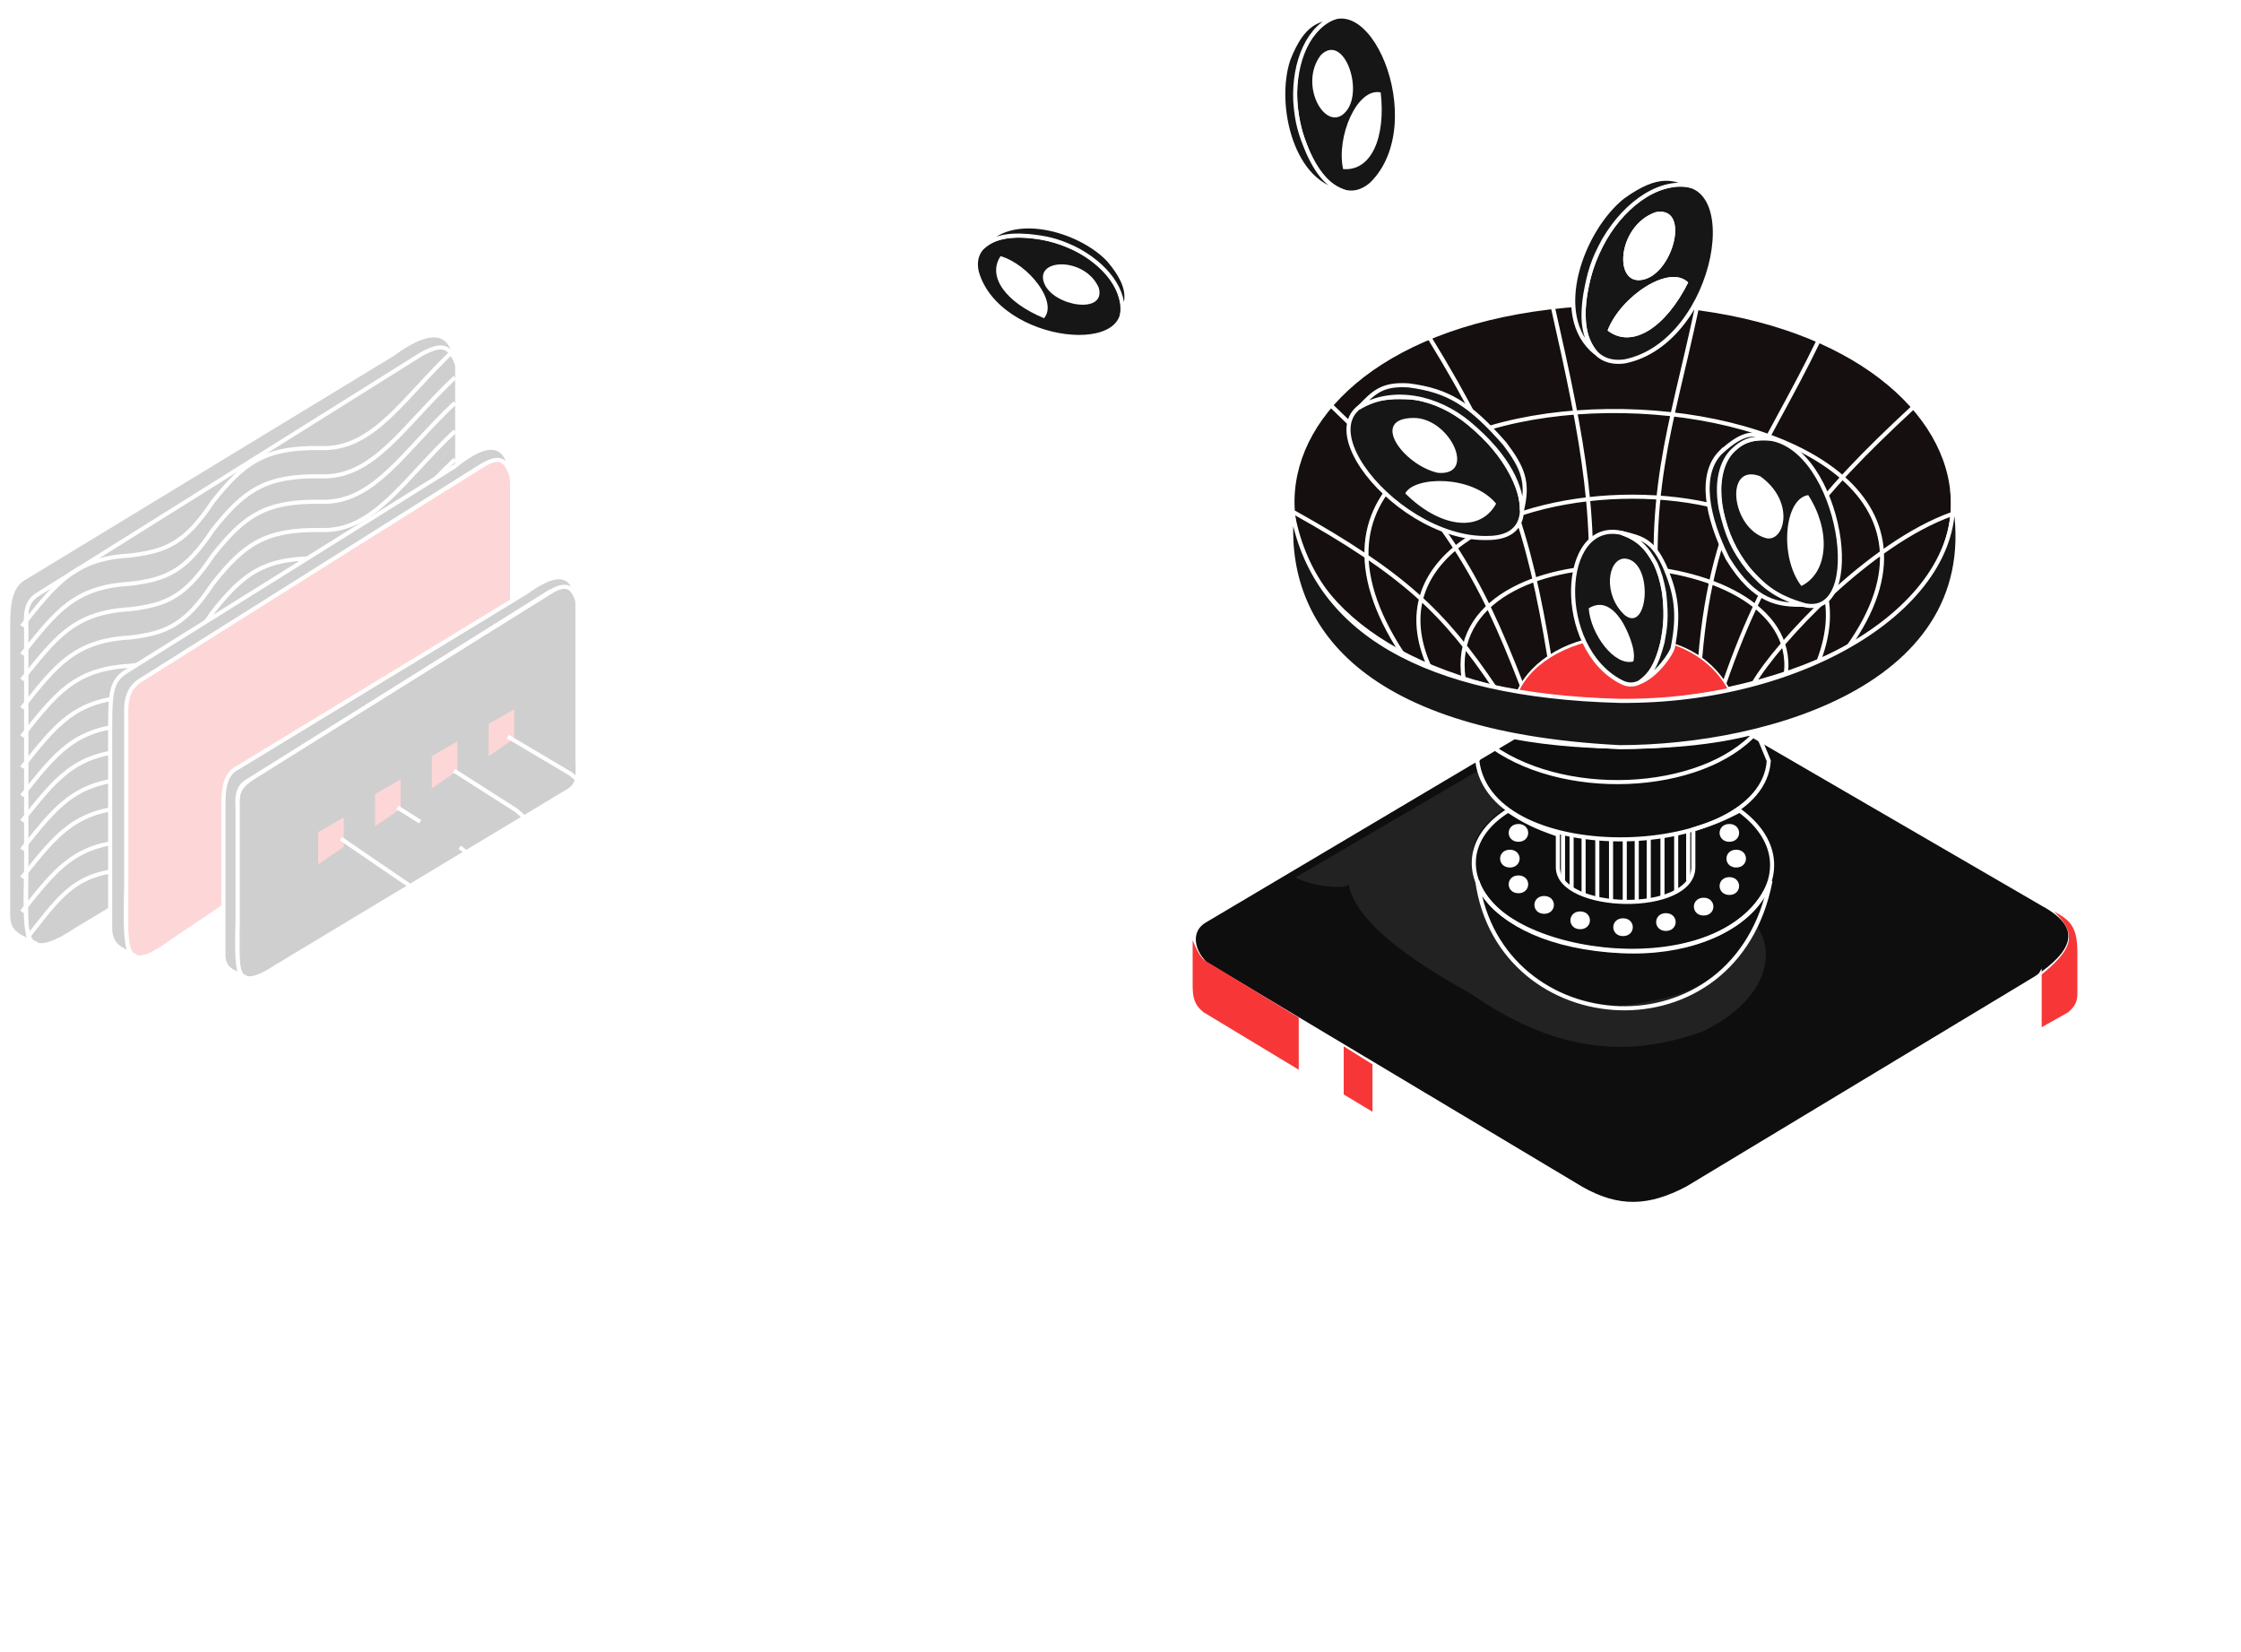 <svg width="274" height="202" fill="none" xmlns="http://www.w3.org/2000/svg"><g opacity=".2"><path d="M3.195 76.213v35.689c0 3.514.879 5.269 6.149 1.757l45.236-27.23c1.318-.878 1.428-1.887 1.318-4.391V45.03c0-2.636-.879-3.953-3.514-2.635L5.83 71.382c-2.635 1.756-2.635 2.636-2.635 4.831Z" fill="#0F0E0E" stroke="#fff" stroke-width=".5"/><path d="m3.196 70.547 44.797-27.23c6.588-4.83 7.451-.956 7.894 1.263-.914-2.455-1.932-2.588-4.38-1.263L4.512 72.743c-1.317.878-1.42 2.276-1.317 3.953v29.934c-.188 5.804.017 7.899.707 8.54l.61.244a.933.933 0 0 1-.61-.244C2.076 114.435 1 113.885 1 111.901V76.256c-.006-2.94.44-4.83 2.196-5.709Z" fill="#161616"/><path d="m55.898 44.634-.01-.054m0 0c-.444-2.218-1.307-6.093-7.895-1.263L3.196 70.547C1.439 71.425.994 73.316 1 76.257V111.9c0 2.196 1.318 2.635 3.513 3.513-1.173-.069-1.552-1.527-1.317-8.784V76.696c-.104-1.677 0-3.075 1.317-3.953l46.993-29.426c2.45-1.325 3.467-1.192 4.381 1.263Z" stroke="#fff" stroke-width=".5"/><path d="M2.672 76.566c4.16-5.195 6.409-8.26 13.239-8.643 4.437-.534 6.756-1.523 10.103-6.57 3.833-4.84 6.406-6.683 13.24-6.568 6.45.235 10.103-6.218 16.374-12.095M2.672 80.022c4.16-5.196 6.409-8.26 13.239-8.643 4.437-.535 6.756-1.524 10.103-6.57 3.833-4.84 6.406-6.683 13.24-6.568 6.45.234 10.103-6.219 16.374-12.096M2.672 83.133c4.16-5.195 6.409-8.26 13.239-8.643 4.437-.534 6.756-1.523 10.103-6.569 3.833-4.841 6.406-6.684 13.24-6.569 6.45.235 10.103-6.218 16.374-12.095M2.672 86.59c4.16-5.196 6.409-8.26 13.239-8.643 4.437-.535 6.756-1.524 10.103-6.57 3.833-4.84 6.406-6.683 13.24-6.569 6.45.235 10.103-6.218 16.374-12.095M2.672 90.048c4.16-5.196 6.409-8.26 13.239-8.643 4.437-.535 6.756-1.524 10.103-6.57 3.833-4.84 6.406-6.683 13.24-6.568 6.45.234 10.103-6.219 16.374-12.096M2.672 93.852c4.16-5.196 6.409-8.26 13.239-8.643 4.437-.534 6.756-1.523 10.103-6.569 3.833-4.841 6.406-6.684 13.24-6.569 6.45.235 10.103-6.218 16.374-12.096M2.672 97.308c4.16-5.196 6.409-8.26 13.239-8.643 4.437-.535 6.756-1.524 10.103-6.57 3.833-4.84 6.406-6.683 13.24-6.568 6.45.234 10.103-6.219 16.374-12.096M2.672 100.419c4.16-5.195 6.409-8.26 13.239-8.643 4.437-.534 6.756-1.523 10.103-6.569 3.833-4.841 6.406-6.684 13.24-6.569 6.45.235 10.103-6.218 16.374-12.096M2.672 103.877c4.16-5.196 6.409-8.26 13.239-8.643 4.437-.535 6.756-1.524 10.103-6.57 3.833-4.84 6.406-6.683 13.24-6.569 6.45.235 10.103-6.218 16.374-12.095M2.672 107.334c4.16-5.196 6.409-8.26 13.239-8.643 4.437-.535 6.756-1.524 10.103-6.57 3.833-4.84 6.406-6.683 13.24-6.568 6.45.234 10.103-6.219 16.374-12.096M2.672 111.482c4.16-5.195 6.409-8.26 13.239-8.643 4.437-.534 6.756-1.523 10.103-6.569 3.833-4.841 6.406-6.683 13.24-6.569 6.45.235 10.103-6.218 16.374-12.095m-52.26 36.992c4.161-5.196 5.713-7.915 12.543-8.297 4.437-.535 6.756-1.524 10.103-6.57 3.833-4.84 6.406-6.683 13.24-6.568 6.45.234 10.103-6.219 16.374-12.096" stroke="#fff" stroke-width=".5"/><path d="M17.97 82.447c-2.36 1.76-2.536 1.955-2.536 4.156v26.793c0 3.521.786 5.28 5.504 1.761l40.494-27.284c1.179-.88 1.277-1.892 1.179-4.401V59.268c0-2.641-.786-3.961-3.145-2.64L17.97 82.448Z" fill="#F73737" stroke="#fff" stroke-width=".5"/><path d="m15.434 82.1 40.1-25.034c5.898-4.84 6.67-.958 7.067 1.265-.819-2.46-1.73-2.593-3.922-1.265L16.931 83.332c-1.18.88-1.59 2.283-1.498 3.963v20.819c-.168 5.815.016 7.914.633 8.557l.547.244a.786.786 0 0 1-.547-.244c-1.635-.737-2.598-1.288-2.598-3.276V90.071c0-5.2 0-6.739 1.966-7.97Z" fill="#161616"/><path d="m62.611 58.386-.01-.055m0 0c-.396-2.223-1.17-6.105-7.067-1.265L15.434 82.1c-1.966 1.232-1.966 2.77-1.966 7.971v23.324c0 2.2 1.18 2.64 3.145 3.52-1.05-.069-1.39-1.53-1.18-8.801v-20.82c-.092-1.68.318-3.082 1.498-3.962l41.748-26.266c2.193-1.328 3.103-1.195 3.922 1.265Z" stroke="#fff" stroke-width=".5"/><path d="M29.049 98.725v18.007c0 2.77.692 4.154 4.848 1.385l35.667-21.47c1.039-.692 1.125-1.488 1.039-3.463V74.14c0-2.078-.693-3.117-2.77-2.078L31.126 94.916c-2.078 1.384-2.078 2.078-2.078 3.809Z" fill="#0F0E0E" stroke="#fff" stroke-width=".5"/><path d="m29.049 93.876 35.32-21.47c5.195-3.809 5.876-.753 6.225.996-.721-1.936-1.523-2.04-3.454-.996L30.088 95.607c-1.04.693-1.12 1.795-1.04 3.117v13.851c-.147 4.576.014 6.228.558 6.733l.482.193a.736.736 0 0 1-.482-.193c-1.44-.58-2.289-1.013-2.289-2.578V98.377c-.005-2.318.347-3.809 1.732-4.501Z" fill="#161616"/><path d="m70.603 73.445-.009-.043m0 0c-.35-1.75-1.03-4.805-6.224-.996l-35.321 21.47c-1.385.692-1.736 2.183-1.732 4.501v18.353c0 1.732 1.04 2.078 2.77 2.771-.924-.055-1.224-1.204-1.038-6.926V98.724c-.082-1.322 0-2.424 1.039-3.117L67.14 72.406c1.93-1.045 2.733-.94 3.454.996Z" stroke="#fff" stroke-width=".5"/><path d="m42.032 99.958-3.127 1.788v3.933l3.127-2.145v-3.576ZM48.98 95.309l-3.127 1.788v3.933l3.126-2.145v-3.576ZM55.927 90.66l-3.126 1.788v3.934l3.126-2.146V90.66ZM62.875 86.727l-3.127 1.787v3.934l3.127-2.145v-3.576Z" fill="#F73737"/><path d="M150.948 201c-4.495-2.773-3.803-5.893 0-8.32M41.692 102.551l7.606 5.2c1.536.915 2.075 2.079 2.075 3.466v4.853c0 2.773 1.383 4.16 3.457 5.547l19.362 11.829 5.635 3.443m-31.22-38.151 2.766 1.733m4.84 3.12c1.383 1.04 2.075 2.08 2.075 3.813v4.853c0 2.427.691 3.467 3.112 4.853l30.055 18.373M55.522 94.231l7.606 4.853c1.729 1.387 2.075 2.427 2.075 4.507v4.853c0 1.733.549 2.918 2.766 3.813l36.125 22.092M62.091 90.071l7.607 4.507c1.914 1.453 2.42 2.773 2.42 4.16v5.546c0 1.733.691 2.773 3.111 4.16l42.343 25.905" stroke="#fff" stroke-width=".5"/></g><path d="M206.284 145.309c-4.617 2.418-8.355 2.638-12.972 0l-45.952-27.484c-1.759-1.759-1.975-4.176 0-5.277l45.952-27.263c4.397-2.638 8.355-2.419 12.972 0l43.534 25.285c5.277 2.858 3.738 5.936-.88 9.014l-42.654 25.725Z" fill="#0F0E0E" stroke="#fff" stroke-width=".5"/><g filter="url(#a)"><path d="M251.137 111.448c2.985 2.883 2.266 4.635-1.759 7.915v6.377l3.518-1.979c.974-.874 1.134-1.475 1.1-2.639v-4.837c-.031-2.88-.831-3.78-2.859-4.837Z" fill="#F73737"/></g><g filter="url(#b)"><path d="M158.793 124.42v6.376l-11.653-7.036c-1.099-.879-1.319-1.758-1.319-3.298v-5.496c.44 1.099 1.099 2.418 1.759 2.638l11.213 6.816Z" fill="#F73737"/></g><g filter="url(#c)"><path d="M164.29 134.095v-6.157l3.517 2.199v6.156l-3.517-2.198Z" fill="#F73737"/></g><path d="m158.793 130.797 34.299 20.668m0 0v-6.236m0 6.236c3.997 2.43 9.235 2.418 13.192 0m0 0 1.006-.6m-1.006.6v-.88m0-5.276v1.539m37.597-17.826 5.497-9.658v1.759m-5.497 7.899 1.54-.919m-1.54.919-1.501.896m3.041-1.815 3.957-6.98m-3.957 6.98 1.539-.919m2.418-6.061v1.539m0 0-2.418 4.522m2.418-4.522v1.539m-2.418 2.983 1.209-.722m0 0 1.209-.722v-1.539m-1.209 2.261 1.209-2.261m-6.998 5.717 5.239-9.454m-5.239 9.454-1.357.81m0 0 4.837-9.165m-4.837 9.165-1.759 1.05m0 0 4.398-8.896m-4.398 8.896-1.759 1.05m0 0 4.178-8.847m-4.178 8.847-1.539.918m0 0 3.738-8.665m-3.738 8.665-1.883 1.125m0 0 3.642-8.471m-3.642 8.471-2.016 1.203m0 0 3.679-8.575m-3.679 8.575-1.597.954m0 0 3.298-8.209m-3.298 8.209-1.539.918m0 0 3.136-8.248m-3.136 8.248-1.54.919m0 0 2.639-7.848m-2.639 7.848-1.586.947m0 0 2.466-7.695m-2.466 7.695-1.492.891m0 0 2.199-7.487m-2.199 7.487-1.319.787m0 0 1.759-7.175m-1.759 7.175-1.539.919m0 0 1.539-7.214m-1.539 7.214-1.911 1.141m0 0 1.911-7.476m-1.911 7.476-1.827 1.09m0 0 1.827-7.352m-1.827 7.352-1.856 1.108m0 0 1.856-7.255m-1.856 7.255-1.842 1.1m0 0c-.032-.176 1.28-4.911 1.939-7.256m-1.939 7.256-2.018 1.204m0 0 1.759-7.141m-1.759 7.141-1.665.994m0 0 1.885-7.255m-1.885 7.255-1.633.975m0 0 1.759-7.131m-1.759 7.131-1.413.844m0 0 1.633-7.096m-2.639 6.816 1.319-5.945m-1.319 5.945v-3.737m0 0 .44-1.759" stroke="#fff" stroke-width=".5"/><g filter="url(#d)"><path d="M208.087 126.158c7.547-3.564 9.434-9.435 6.499-13.208-4.017 7.453-8.125 8.966-16.562 10.063-11.531-.839-16.353-7.757-17.611-15.514-1.203-4.926.67-6.228 3.564-8.805-1.642-1.574-2.42-2.522-3.354-4.403L158.4 107.289c2.03 1.141 6.167 1.485 6.499.839 1.048 6.499 15.137 13.292 15.304 13.627 11.25 7.696 20.127 7.128 27.884 4.403Z" fill="#222"/></g><path d="M198.233 116.304c-17.401-.838-22.642-11.74-13.836-17.19 1.956 1.294 3.239 1.951 6.079 2.934v3.984c0 5.451 16.563 5.87 16.563 0v-4.613c2.405-.755 3.657-1.25 5.66-2.306 9.434 6.919 1.048 17.939-14.466 17.191Z" stroke="#fff" stroke-width=".5"/><path d="M180.623 107.71c2.725 19.707 31.657 21.803 35.849 0-5.241 13.208-33.124 9.434-35.849 0Z" stroke="#fff" stroke-width=".5"/><path d="M198.444 112.531c-1.258 0-1.258 1.677 0 1.677s1.258-1.677 0-1.677ZM203.685 111.902c-1.257 0-1.257 1.677 0 1.677 1.258 0 1.258-1.677 0-1.677ZM208.298 110.015c-1.258 0-1.258 1.677 0 1.677s1.258-1.677 0-1.677ZM211.442 107.499c-1.257 0-1.257 1.677 0 1.677 1.258 0 1.258-1.677 0-1.677ZM212.281 104.145c-1.258 0-1.258 1.677 0 1.677s1.258-1.677 0-1.677ZM211.442 101c-1.257 0-1.257 1.677 0 1.677 1.258 0 1.258-1.677 0-1.677ZM193.203 111.692c-1.258 0-1.258 1.677 0 1.677s1.258-1.677 0-1.677ZM188.8 109.805c-1.258 0-1.258 1.677 0 1.677s1.258-1.677 0-1.677ZM185.655 107.289c-1.258 0-1.258 1.678 0 1.678s1.258-1.678 0-1.678ZM184.607 104.145c-1.258 0-1.258 1.677 0 1.677 1.257 0 1.257-1.677 0-1.677ZM185.655 101c-1.258 0-1.258 1.677 0 1.677s1.258-1.677 0-1.677Z" fill="#fff"/><path d="M198.444 112.531c-1.258 0-1.258 1.677 0 1.677s1.258-1.677 0-1.677ZM203.685 111.902c-1.257 0-1.257 1.677 0 1.677 1.258 0 1.258-1.677 0-1.677ZM208.298 110.015c-1.258 0-1.258 1.677 0 1.677s1.258-1.677 0-1.677ZM211.442 107.499c-1.257 0-1.257 1.677 0 1.677 1.258 0 1.258-1.677 0-1.677ZM212.281 104.145c-1.258 0-1.258 1.677 0 1.677s1.258-1.677 0-1.677ZM211.442 101c-1.257 0-1.257 1.677 0 1.677 1.258 0 1.258-1.677 0-1.677ZM193.203 111.692c-1.258 0-1.258 1.677 0 1.677s1.258-1.677 0-1.677ZM188.8 109.805c-1.258 0-1.258 1.677 0 1.677s1.258-1.677 0-1.677ZM185.655 107.289c-1.258 0-1.258 1.678 0 1.678s1.258-1.678 0-1.678ZM184.607 104.145c-1.258 0-1.258 1.677 0 1.677 1.257 0 1.257-1.677 0-1.677ZM185.655 101c-1.258 0-1.258 1.677 0 1.677s1.258-1.677 0-1.677Z" stroke="#fff" stroke-width=".5"/><path d="m180.623 93.034 1.677-3.564c12.854 2.546 19.948 2.187 32.495 0l1.468 3.564c-.839 12.159-33.963 13.417-35.64 0Z" stroke="#fff" stroke-width=".5"/><path d="m181.671 90.728.629-1.258c6.499 1.887 21.804 2.935 32.496 0-6.709 7.547-24.11 8.386-33.125 1.258Z" stroke="#fff" stroke-width=".5"/><path d="M185.655 84.689c-41.551-8.255-35.221-47.054 12.16-47.631 45.544 0 57.444 37.696 13.417 47.21-2.354-4.063-6.499-6.329-13.417-6.329-5.661 0-10.483 2.935-12.16 6.75Z" fill="#150F0F" stroke="#fff" stroke-width=".5"/><path d="M178.945 82.97c-2.725-19.076 41.301-17.19 39.414-.628m-43.607-.838c-11.739-26.205 58.493-28.93 47.591-.629m-50.944-1.047c-26.836-41.092 80.924-37.529 54.508-.629M158.19 62.635c13.42 7.494 18.38 12.264 24.529 21.385m3.355-.21c-5.206-13.466-9.353-20.974-23.271-34.173m26.625 30.609c-2.477-15.146-5.29-23.674-14.676-38.995m15.095-3.773c3.865 17.05 5.636 26.42 4.193 40.881m13.418-40.672c-3.207 15.07-6.435 22.738-4.403 40.672m19.288-36.688c-6.887 14.226-12.96 20.565-14.466 38.785m25.997-30.61c-11.829 10.999-17.56 17.861-23.062 33.754m27.884-20.755c-10.064 3.564-21.385 15.724-24.32 20.755" stroke="#fff" stroke-width=".5"/><path d="M185.654 84.65c3.564-7.968 20.336-9.855 25.577-.419-9.711 1.771-15.336 1.712-25.577.42Z" fill="#F73737"/><path d="M198.023 91.358c-32.914-1.678-41.3-15.724-40.042-28.932 2.515 14.675 16.143 22.642 40.042 23.27 22.852.21 42.35-11.949 40.672-25.786 5.242 23.69-22.432 31.448-40.672 31.448Z" fill="#161616" stroke="#fff" stroke-width=".5"/><path d="M171.817 48.59c-15.514-.63-1.832 17.512 10.063 17.19 10.273 0-.302-17.324-10.063-17.19ZM198.234 65.15c-7.548-1.677-8.177 14.047 0 18.24 5.66 2.902 8.595-15.724 0-18.24ZM216.263 53.616c-10.272-.839-6.499 18.033 4.193 20.336 7.967 2.1 4.613-19.285-4.193-20.336ZM203.684 22.802c-10.063 2.516-14.046 22.642-5.032 21.384 11.531-2.306 15.305-24.32 5.032-21.384Z" fill="#161616" stroke="#fff" stroke-width=".5"/><path d="M202.426 25.946c-4.822 1.677-5.241 9.434-1.258 8.176 3.564-1.125 5.451-9.015 1.258-8.176ZM196.556 40.412c1.567-4.136 7.548-8.176 9.854-5.87-2.726 5.45-6.842 8.206-9.854 5.87Z" fill="#fff"/><path d="M198.443 24.058c4.402-3.143 6.29-2.304 8.596-1.256-3.775-1.048-8.153 1.831-10.903 6.5-1.392 2.518-1.819 4-2.306 6.708-.554 3.688 0 5.45 1.259 7.128-5.597-4.502-1.678-15.095 3.354-19.08Z" fill="#161616" stroke="#fff" stroke-width=".5"/><path d="M198.653 68.295c-2.097 0-2.726 4.403 0 6.919 2.935 2.306 3.564-6.71 0-6.919ZM194.25 74.375c1.607-.988 2.943-.093 3.983 1.468.559.838 1.887 3.563 1.468 5.031-2.306.629-5.241-3.354-5.451-6.499ZM215.215 58.232c-4.403-1.677-3.564 6.29.629 7.547 2.306.692 3.773-4.402-.629-7.547Z" fill="#fff"/><path d="M221.085 60.538c-2.935.42-3.564 7.547-.839 11.112 3.41-1.696 3.564-6.919.839-11.112ZM202.426 25.946c-4.822 1.677-5.241 9.434-1.258 8.176 3.564-1.125 5.451-9.015 1.258-8.176ZM196.556 40.412c1.567-4.136 7.547-8.176 9.854-5.87-2.726 5.45-6.842 8.206-9.854 5.87ZM171.818 60.328c1.064-2.1 8.176-2.306 11.111 1.258-2.097 3.774-7.128 2.726-11.111-1.258ZM172.866 51.104c-5.487 0-1.275 5.767 2.935 6.709 4.822.419 1.468-6.71-2.935-6.71Z" fill="#fff"/><path d="M160.897 3.7c-6.423 6.92.545 24.25 6.795 18.809 7.647-7.492-.42-26.156-6.795-18.81Z" fill="#161616" stroke="#fff" stroke-width=".5"/><path d="M161.502 6.724c-2.844 3.676.693 9.8 3.106 6.86 2.158-2.63-.326-9.585-3.106-6.86ZM164.217 20.674c-.861-3.933 1.691-9.988 4.596-9.376.632 5.512-1.138 9.66-4.596 9.376Z" fill="#fff"/><path d="M157.525 7.262c1.795-4.585 3.651-4.883 5.931-5.231-3.4 1.077-5.307 5.45-5.083 10.377.191 2.613.601 3.955 1.577 6.263 1.411 3.088 2.71 4.157 4.503 4.81-6.506-.65-8.784-10.677-6.928-16.219ZM136.952 36.012c-2.626-7.96-19.082-9.971-17.531-2.782 2.545 9.155 20.508 10.886 17.531 2.782Z" fill="#161616" stroke="#fff" stroke-width=".5"/><path d="M134.343 35.185c-1.639-3.786-7.915-3.662-6.664-.527 1.119 2.805 7.589 3.856 6.664.527ZM122.336 31.316c3.427 1.017 7.038 5.595 5.317 7.59-4.555-1.871-7.02-5.024-5.317-7.59Z" fill="#fff"/><path d="M135.628 31.864c2.795 3.36 2.231 4.93 1.524 6.851.62-3.103-1.961-6.46-5.886-8.398-2.113-.972-3.332-1.228-5.544-1.46-3.005-.226-4.392.325-5.669 1.44 3.295-4.779 12.064-2.251 15.575 1.567ZM203.475 69.135c-1.397-2.939-2.516-3.355-5.242-3.984 2.125.785 3.008 1.662 4.193 3.774.519 1.182.749 1.963 1.049 3.564.348 3.264.117 4.212-.21 6.08-.799 3.018-1.456 3.822-2.725 4.822 2.096-.839 3.858-3.568 3.983-4.193.838-4.193.419-6.709-1.048-10.063ZM210.393 55.296c2.963-2.694 4.17-2.379 6.289-1.677-2.213-.123-3.343.047-4.822 1.468-.944.907-2.21 3.071-1.467 7.128.799 3.38 1.543 4.984 3.354 7.337 2.108 2.41 3.556 3.407 6.709 4.403-2.935 0-5.87-.21-9.224-5.66-2.516-5.032-3.564-10.273-.839-13Z" fill="#161616" stroke="#fff" stroke-width=".5"/><path d="M172.237 47.122c-3.251-.213-4.271.836-6.077 2.723 4.192-2.514 9.611-1.282 13.415 1.888 5.031 4.193 6.499 7.967 6.499 10.692.85-3.449.146-5.2-2.097-8.176-4.304-4.903-6.918-6.5-11.74-7.127Z" fill="#161616"/><path d="M166.157 49.847c1.808-1.888 2.828-2.938 6.08-2.725 4.822.628 7.436 2.224 11.74 7.127 2.243 2.977 2.947 4.727 2.097 8.176 0-2.725-1.468-6.499-6.499-10.692-3.805-3.17-9.225-4.402-13.418-1.887M192.154 102.259v6.289m1.467-6.08v6.919m-2.516-1.677v-5.661m4.193 7.757v-7.128m1.678 7.547v-7.547m1.677 7.547v-7.547m1.467 7.547v-7.547m1.468 7.338v-7.548m1.677 7.129v-7.338m1.677 6.709v-7.128m1.468 5.87v-6.08" stroke="#fff" stroke-width=".5"/><defs><filter id="a" x="229.378" y="91.448" width="44.622" height="54.291" filterUnits="userSpaceOnUse" color-interpolation-filters="sRGB"><feFlood flood-opacity="0" result="BackgroundImageFix"/><feColorMatrix in="SourceAlpha" values="0 0 0 0 0 0 0 0 0 0 0 0 0 0 0 0 0 0 127 0" result="hardAlpha"/><feOffset/><feGaussianBlur stdDeviation="10"/><feComposite in2="hardAlpha" operator="out"/><feColorMatrix values="0 0 0 0 0.967 0 0 0 0 0.217 0 0 0 0 0.217 0 0 0 1 0"/><feBlend in2="BackgroundImageFix" result="effect1_dropShadow_1201_52"/><feBlend in="SourceGraphic" in2="effect1_dropShadow_1201_52" result="shape"/></filter><filter id="b" x="125.821" y="94.966" width="52.972" height="55.83" filterUnits="userSpaceOnUse" color-interpolation-filters="sRGB"><feFlood flood-opacity="0" result="BackgroundImageFix"/><feColorMatrix in="SourceAlpha" values="0 0 0 0 0 0 0 0 0 0 0 0 0 0 0 0 0 0 127 0" result="hardAlpha"/><feOffset/><feGaussianBlur stdDeviation="10"/><feComposite in2="hardAlpha" operator="out"/><feColorMatrix values="0 0 0 0 0.967 0 0 0 0 0.217 0 0 0 0 0.217 0 0 0 1 0"/><feBlend in2="BackgroundImageFix" result="effect1_dropShadow_1201_52"/><feBlend in="SourceGraphic" in2="effect1_dropShadow_1201_52" result="shape"/></filter><filter id="c" x="144.29" y="107.938" width="43.518" height="48.355" filterUnits="userSpaceOnUse" color-interpolation-filters="sRGB"><feFlood flood-opacity="0" result="BackgroundImageFix"/><feColorMatrix in="SourceAlpha" values="0 0 0 0 0 0 0 0 0 0 0 0 0 0 0 0 0 0 127 0" result="hardAlpha"/><feOffset/><feGaussianBlur stdDeviation="10"/><feComposite in2="hardAlpha" operator="out"/><feColorMatrix values="0 0 0 0 0.967 0 0 0 0 0.217 0 0 0 0 0.217 0 0 0 1 0"/><feBlend in2="BackgroundImageFix" result="effect1_dropShadow_1201_52"/><feBlend in="SourceGraphic" in2="effect1_dropShadow_1201_52" result="shape"/></filter><filter id="d" x="148.4" y="84.291" width="77.503" height="53.711" filterUnits="userSpaceOnUse" color-interpolation-filters="sRGB"><feFlood flood-opacity="0" result="BackgroundImageFix"/><feBlend in="SourceGraphic" in2="BackgroundImageFix" result="shape"/><feGaussianBlur stdDeviation="5" result="effect1_foregroundBlur_1201_52"/></filter></defs></svg>